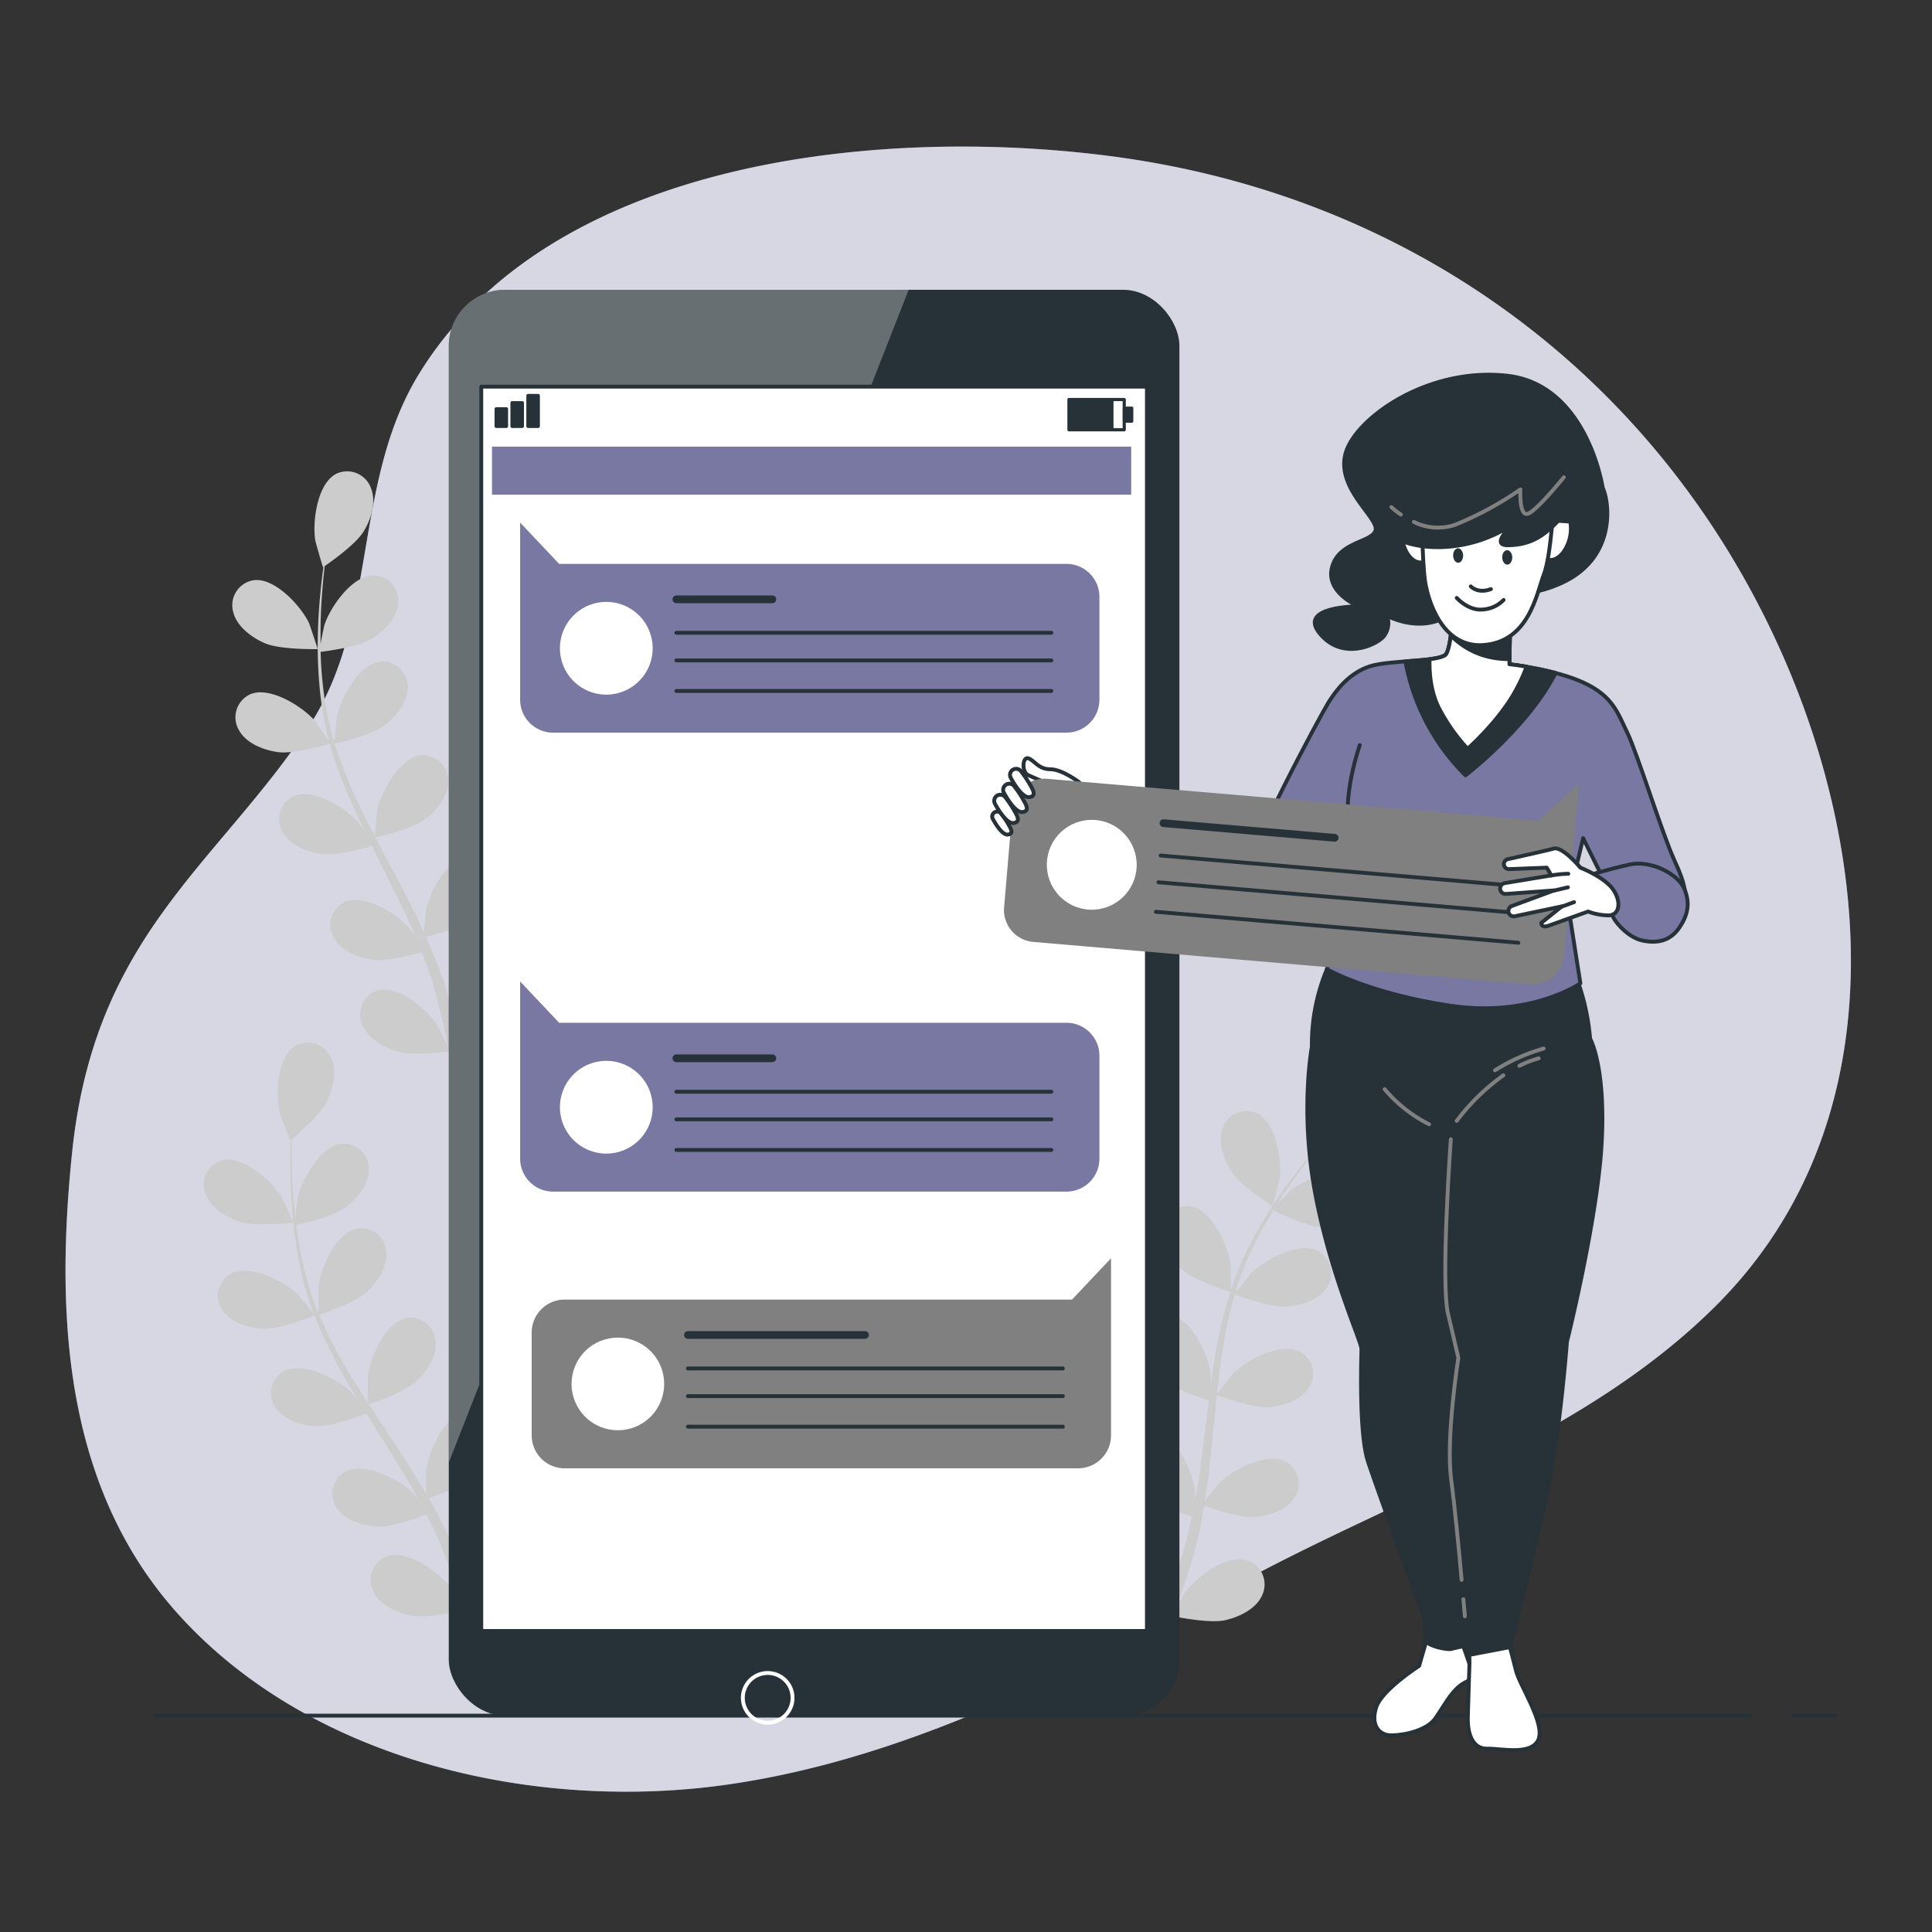 <svg xmlns="http://www.w3.org/2000/svg" viewBox="0 0 500 500"><rect x="0" y="0" width="500" height="500" fill="#333333" stroke="none"/><g id="freepik--background-simple--inject-15"><path d="M467,183.65a225.58,225.58,0,0,0-9.61-22.59C425.69,96.58,366.69,52.86,294.06,41.37q-4.69-.75-9.42-1.31c-59.28-7.13-142.27,1.76-176.11,56.56-17.57,28.46-10.36,64.35-29,92C55.4,224.51,24.38,242.44,18.64,298.45c-4.23,41.21-2.26,85.75,26.88,118.62,34.34,38.75,93.27,52.09,143.61,44.65,48.86-7.21,92.6-31.34,135.33-54,40.56-21.51,87-37.13,119.82-70C485.72,296.19,485.69,235.48,467,183.65Z" style="fill:#7878A3"></path><path d="M467,183.65a225.58,225.58,0,0,0-9.61-22.59C425.69,96.58,366.69,52.86,294.06,41.37q-4.69-.75-9.42-1.31c-59.28-7.13-142.27,1.76-176.11,56.56-17.57,28.46-10.36,64.35-29,92C55.4,224.51,24.38,242.44,18.64,298.45c-4.23,41.21-2.26,85.75,26.88,118.62,34.34,38.75,93.27,52.09,143.61,44.65,48.86-7.21,92.6-31.34,135.33-54,40.56-21.51,87-37.13,119.82-70C485.72,296.19,485.69,235.48,467,183.65Z" style="fill:#fff;opacity:0.7"></path></g><g id="freepik--Plants--inject-15"><path d="M68.55,166.47c4,1.73,13.68,1.52,13.69,1.52s-2.09-6.36-2.27-6.75c-2.13-4.46-8.87-11.82-14.36-11.08a6.55,6.55,0,0,0-5.26,8.21C61.27,162.17,65.16,165,68.55,166.47Z" style="fill:#ccc"></path><path d="M166.81,168.61c.09,0,1.77-6.46,1.83-6.88.68-4.9-.88-14.76-5.87-17.17a6.56,6.56,0,0,0-8.91,3.95c-1.34,3.67.36,8.18,2.36,11.28C158.58,163.43,166.8,168.6,166.81,168.61Z" style="fill:#ccc"></path><path d="M195.81,133.4c-5.51-.59-12.05,6.95-14.06,11.47-.17.39-2.19,6.8-2.08,6.8h.11c-1,1.18-2.14,2.46-3.32,3.88-2.15,2.65-4.56,5.65-7,9.1a116.59,116.59,0,0,0-7.22,11.5A85.79,85.79,0,0,0,156.12,190c0,.06,0,.12-.05.18,0-1.62,0-6.16-.09-6.51-.64-4.9-4.74-14-10.19-15a6.54,6.54,0,0,0-7.55,6.16c-.32,3.89,2.5,7.79,5.26,10.25,3.1,2.77,11.72,5.46,12.41,5.67a115.31,115.31,0,0,0-3.64,15c-.53,3-1,6-1.38,9,0-1.41,0-2.66-.07-2.84-.63-4.9-4.74-14-10.18-15a6.55,6.55,0,0,0-7.56,6.16c-.32,3.89,2.51,7.79,5.26,10.25s10.09,4.93,12,5.55c-.15,1.16-.3,2.31-.44,3.47-.66,5.56-1.3,11.1-2.1,16.52-.27,1.91-.62,3.78-1,5.66,0-1.25,0-2.3-.06-2.46-.64-4.9-4.75-14-10.19-15a6.54,6.54,0,0,0-7.55,6.16c-.32,3.89,2.5,7.79,5.25,10.25S143.72,248.2,146,249c-.4,1.91-.8,3.82-1.28,5.65-.35,1.24-.61,2.46-1,3.69l-1.18,3.64c-.83,2.28-1.67,4.65-2.54,6.86-.59,1.54-1.18,3-1.78,4.46.3-1.89.81-5.62.82-5.94a25.49,25.49,0,0,0-3.41-12.37,8.83,8.83,0,0,0-.09-1.45,6.56,6.56,0,0,0-8-5.56c-5.35,1.43-8.74,10.82-9,15.75,0,.29.18,3.47.33,5.47-.27-1.16-.51-2.29-.81-3.49-.56-2.36-1.19-4.71-1.85-7.23q-.56-1.81-1.11-3.66c-.34-1.23-.86-2.49-1.29-3.74-1.06-2.89-2.27-5.77-3.56-8.65,2.07-.49,9.4-2.36,12.34-4.62s6-5.92,6-9.83a6.56,6.56,0,0,0-7.08-6.71c-5.5.6-10.28,9.37-11.27,14.21-.07.3-.39,3.85-.53,5.81-.79-1.72-1.57-3.44-2.42-5.16-2.46-5-5.1-9.89-7.72-14.83-.8-1.51-1.58-3-2.37-4.54.74-.17,9.5-2.2,12.79-4.73,2.93-2.24,6-5.92,6-9.83a6.55,6.55,0,0,0-7.08-6.7c-5.5.59-10.27,9.36-11.27,14.2-.08.36-.54,5.48-.59,6.79-1.74-3.34-3.43-6.68-5-10a115.37,115.37,0,0,1-5.4-14c.34-.08,9.49-2.16,12.87-4.75,2.92-2.25,6-5.92,6-9.83a6.55,6.55,0,0,0-7.07-6.71c-5.5.6-10.28,9.37-11.28,14.21-.06.31-.42,4.21-.55,6.07l-.31,0a84.3,84.3,0,0,1-2.81-14.78c-.31-2.75-.45-5.39-.53-8,1.74-.21,9.7-1.27,13-3.26s6.65-5.23,7.05-9.12a6.55,6.55,0,0,0-6.29-7.44c-5.54,0-11.25,8.18-12.77,12.88-.08.26-.64,2.95-1,4.92,0-1.17,0-2.37,0-3.48,0-4.19.27-8,.54-11.41.16-1.93.35-3.67.54-5.3,1.6-1.1,8-5.62,10-8.85S97.45,130,96,126.33a6.54,6.54,0,0,0-9-3.7c-4.91,2.54-6.21,12.43-5.39,17.31.07.42,1.92,6.88,2,6.83l.1-.07c-.22,1.56-.43,3.24-.63,5.07-.34,3.4-.69,7.23-.79,11.44a117,117,0,0,0,.33,13.57,85.57,85.57,0,0,0,2.51,15l.06.18c-.87-1.37-3.44-5.11-3.67-5.38-3.23-3.74-11.67-9.06-16.77-6.9a6.56,6.56,0,0,0-2.9,9.31c1.88,3.42,6.39,5.12,10,5.65,4.12.6,12.79-1.91,13.48-2.12A115.64,115.64,0,0,0,90.64,207c1.19,2.76,2.48,5.51,3.8,8.24-.79-1.16-1.51-2.19-1.62-2.32-3.23-3.74-11.68-9.06-16.77-6.89a6.55,6.55,0,0,0-2.91,9.3c1.89,3.43,6.39,5.12,10,5.65s11.15-1.45,13.11-2c.52,1,1,2.09,1.55,3.13,2.51,5,5,10,7.36,14.94.82,1.75,1.57,3.5,2.32,5.25-.7-1-1.3-1.89-1.41-2-3.23-3.74-11.68-9.06-16.77-6.9a6.56,6.56,0,0,0-2.91,9.31c1.89,3.42,6.39,5.11,10,5.65s10.41-1.27,12.74-1.92c.72,1.82,1.44,3.63,2,5.42.39,1.24.85,2.39,1.18,3.65l1,3.69c.57,2.36,1.17,4.8,1.67,7.12.35,1.61.66,3.15,1,4.7-.8-1.74-2.43-5.13-2.6-5.4-2.63-4.19-10.17-10.72-15.54-9.36A6.55,6.55,0,0,0,93.71,265c1.34,3.67,5.54,6,9.07,7.11,3.88,1.18,12.49.1,13.56,0,.52,2.58,1,5.08,1.41,7.45,1.43,8.14,2.32,15,2.88,19.81h3.75c0-.11,0-.21,0-.32-.67-4.88-1.73-11.82-3.37-20.09-.51-2.61-1.11-5.39-1.76-8.24a73.08,73.08,0,0,0,7.57-3.56c2.83,3.06,10.09,6.65,11,7.11-1,2.43-2,4.78-2.93,7-3.3,7.58-6.33,13.78-8.52,18.11h4.11c2-4.3,4.64-10,7.43-16.83,1-2.47,2-5.12,3.08-7.85,1,.22,9.56,1.95,13.53,1.05,3.6-.81,8-2.85,9.57-6.41a6.54,6.54,0,0,0-3.61-9.05c-5.25-1.77-13.26,4.19-16.19,8.17-.17.24-1.77,3-2.74,4.75.41-1.12.83-2.21,1.25-3.36.83-2.28,1.6-4.59,2.44-7.06.36-1.21.73-2.43,1.09-3.66s.66-2.55,1-3.84c.71-3,1.29-6.06,1.8-9.17,2,.73,9.14,3.21,12.84,3s8.31-1.61,10.44-4.88a6.56,6.56,0,0,0-2.2-9.5c-4.92-2.54-13.74,2.14-17.25,5.63-.21.21-2.45,3-3.64,4.55.29-1.87.59-3.73.83-5.63.68-5.49,1.2-11.07,1.74-16.63.17-1.7.35-3.4.53-5.09.71.26,9.13,3.4,13.28,3.11,3.68-.26,8.3-1.61,10.43-4.89a6.54,6.54,0,0,0-2.2-9.49c-4.92-2.54-13.74,2.14-17.24,5.62-.27.27-3.47,4.28-4.24,5.34.4-3.74.83-7.47,1.4-11.12A113.85,113.85,0,0,1,157,191.46c.33.12,9.1,3.43,13.35,3.14,3.68-.26,8.3-1.62,10.43-4.89a6.56,6.56,0,0,0-2.2-9.5c-4.92-2.53-13.74,2.14-17.24,5.63-.23.23-2.68,3.28-3.81,4.76l-.28-.14a84.13,84.13,0,0,1,5.81-13.88c1.26-2.47,2.6-4.75,3.95-6.94,1.58.78,8.8,4.29,12.65,4.44,3.68.15,8.42-.69,10.9-3.71a6.55,6.55,0,0,0-1.14-9.68c-4.61-3.06-13.89.62-17.76,3.7-.21.17-2.15,2.11-3.55,3.54.62-1,1.25-2,1.87-2.93,2.32-3.49,4.65-6.54,6.74-9.22,1.2-1.52,2.32-2.87,3.37-4.12,1.95,0,9.78-.27,13.2-1.88s7.16-4.49,8-8.32A6.55,6.55,0,0,0,195.81,133.4Z" style="fill:#ccc"></path><path d="M231.06,310c4,1.73,13.69,1.51,13.7,1.51s-2.09-6.36-2.27-6.74c-2.14-4.46-8.88-11.82-14.36-11.08a6.55,6.55,0,0,0-5.26,8.21C223.78,305.69,227.68,308.51,231.06,310Z" style="fill:#ccc"></path><path d="M329.33,312.12c.08.06,1.76-6.45,1.82-6.88.69-4.89-.88-14.75-5.86-17.16a6.55,6.55,0,0,0-8.91,3.95c-1.34,3.67.36,8.18,2.36,11.28C321.1,306.94,329.32,312.12,329.33,312.12Z" style="fill:#ccc"></path><path d="M358.32,276.92c-5.5-.59-12,6.95-14.05,11.46-.17.39-2.19,6.81-2.09,6.81h.12c-1,1.18-2.14,2.46-3.32,3.88-2.15,2.65-4.56,5.65-7,9.1a115.42,115.42,0,0,0-7.22,11.5,85.79,85.79,0,0,0-6.16,13.88c0,.06,0,.12-.05.17,0-1.62,0-6.15-.09-6.5-.64-4.9-4.75-14-10.19-15a6.55,6.55,0,0,0-7.55,6.16c-.32,3.9,2.5,7.8,5.26,10.26,3.1,2.77,11.72,5.46,12.41,5.67a115.32,115.32,0,0,0-3.65,15c-.52,3-1,6-1.37,9,0-1.4-.05-2.65-.07-2.83-.64-4.9-4.74-14-10.19-15a6.54,6.54,0,0,0-7.55,6.16c-.32,3.89,2.5,7.79,5.26,10.25s10.09,4.93,12,5.55c-.14,1.16-.29,2.31-.43,3.47-.67,5.55-1.3,11.1-2.1,16.52-.28,1.91-.62,3.78-1,5.66,0-1.25,0-2.3-.06-2.46-.64-4.9-4.75-14-10.19-15a6.55,6.55,0,0,0-7.56,6.16c-.31,3.89,2.51,7.79,5.26,10.25s9.39,4.69,11.69,5.44c-.4,1.9-.8,3.82-1.28,5.65-.36,1.24-.61,2.46-1,3.69s-.78,2.44-1.17,3.64c-.83,2.28-1.68,4.65-2.54,6.85-.59,1.55-1.19,3-1.78,4.47.3-1.89.81-5.62.82-5.94a25.49,25.49,0,0,0-3.41-12.37,8.76,8.76,0,0,0-.09-1.45,6.56,6.56,0,0,0-8-5.56c-5.35,1.43-8.74,10.81-9,15.75,0,.29.18,3.47.33,5.47-.27-1.16-.52-2.29-.81-3.49-.56-2.36-1.19-4.71-1.86-7.23-.36-1.21-.73-2.43-1.1-3.66s-.87-2.49-1.3-3.74c-1.05-2.9-2.27-5.78-3.55-8.65,2.07-.5,9.39-2.36,12.34-4.62s6-5.92,6-9.83a6.55,6.55,0,0,0-7.07-6.71c-5.5.6-10.28,9.37-11.28,14.21-.06.3-.39,3.85-.53,5.81-.78-1.72-1.56-3.45-2.41-5.16-2.46-5-5.1-9.89-7.72-14.83-.8-1.51-1.58-3-2.37-4.54.74-.17,9.5-2.2,12.79-4.73,2.93-2.25,6-5.92,6-9.83a6.56,6.56,0,0,0-7.08-6.71c-5.5.6-10.27,9.37-11.27,14.21-.08.36-.54,5.48-.59,6.78-1.74-3.33-3.43-6.67-5-10a115.51,115.51,0,0,1-5.4-14c.34-.07,9.49-2.15,12.86-4.74,2.93-2.25,6-5.93,6-9.83a6.55,6.55,0,0,0-7.07-6.71c-5.51.6-10.28,9.36-11.28,14.2-.07.32-.42,4.22-.55,6.08l-.31,0A84.34,84.34,0,0,1,246,320.21c-.3-2.75-.45-5.39-.53-8,1.75-.21,9.71-1.27,13-3.27s6.65-5.22,7.05-9.11a6.55,6.55,0,0,0-6.29-7.44c-5.54,0-11.25,8.18-12.77,12.88-.09.25-.64,2.95-1,4.91,0-1.16,0-2.36,0-3.47,0-4.19.27-8,.53-11.41.17-1.93.36-3.67.55-5.3,1.6-1.1,8-5.62,10-8.85s3.49-7.7,2.06-11.33a6.56,6.56,0,0,0-9-3.71c-4.92,2.55-6.21,12.44-5.39,17.32.07.42,1.92,6.88,2,6.82l.09-.06c-.21,1.56-.43,3.24-.62,5.07-.34,3.39-.69,7.23-.79,11.43a114.71,114.71,0,0,0,.33,13.57,84.75,84.75,0,0,0,2.51,15l.06.17c-.87-1.36-3.44-5.11-3.67-5.37-3.23-3.74-11.68-9.06-16.77-6.9a6.55,6.55,0,0,0-2.9,9.31c1.88,3.42,6.38,5.11,10,5.65,4.12.6,12.79-1.92,13.48-2.12a115.13,115.13,0,0,0,5.25,14.55c1.2,2.76,2.48,5.51,3.81,8.24-.79-1.16-1.51-2.19-1.62-2.32-3.24-3.74-11.68-9.06-16.78-6.9a6.56,6.56,0,0,0-2.9,9.31c1.88,3.42,6.39,5.12,10,5.65s11.14-1.46,13.1-2c.52,1,1,2.09,1.55,3.13,2.51,5,5,10,7.37,14.94.82,1.74,1.57,3.5,2.32,5.24-.71-1-1.31-1.88-1.41-2-3.24-3.73-11.68-9.05-16.77-6.89a6.54,6.54,0,0,0-2.91,9.3c1.89,3.43,6.39,5.12,10,5.65s10.42-1.26,12.75-1.91c.72,1.82,1.44,3.63,2.05,5.42.39,1.23.85,2.39,1.17,3.65s.69,2.47,1,3.68c.57,2.37,1.17,4.81,1.66,7.13.36,1.61.67,3.15,1,4.7-.8-1.75-2.43-5.14-2.6-5.4-2.63-4.19-10.17-10.73-15.54-9.36a6.56,6.56,0,0,0-4.28,8.76c1.35,3.67,5.54,6,9.07,7.1,3.89,1.19,12.5.11,13.57,0,.51,2.57,1,5.08,1.4,7.45,1.44,8.14,2.33,15,2.89,19.81h3.75c0-.11,0-.21,0-.32-.67-4.88-1.73-11.82-3.37-20.09-.51-2.61-1.12-5.4-1.76-8.25a70.08,70.08,0,0,0,7.57-3.55c2.83,3.06,10.09,6.65,11,7.11-1,2.43-2,4.78-2.94,7-3.29,7.58-6.32,13.78-8.52,18.11H293c2-4.3,4.64-10,7.43-16.84,1-2.46,2-5.11,3.08-7.84,1,.21,9.56,1.94,13.53,1.05,3.6-.82,8-2.85,9.57-6.41a6.54,6.54,0,0,0-3.61-9C317.74,402,309.73,408,306.8,412c-.17.23-1.77,3-2.75,4.74.42-1.12.84-2.2,1.25-3.35.84-2.29,1.61-4.59,2.45-7.06l1.09-3.67c.39-1.21.65-2.54,1-3.83.71-3,1.29-6.07,1.8-9.17,2,.73,9.14,3.21,12.84,2.95s8.3-1.61,10.44-4.89a6.55,6.55,0,0,0-2.21-9.49c-4.92-2.54-13.73,2.14-17.24,5.62-.22.22-2.45,3-3.64,4.56.29-1.87.59-3.73.83-5.64.68-5.48,1.2-11.06,1.74-16.62.16-1.7.35-3.4.53-5.1.71.27,9.13,3.41,13.27,3.12,3.69-.26,8.31-1.62,10.44-4.89a6.56,6.56,0,0,0-2.2-9.5c-4.92-2.53-13.74,2.14-17.24,5.63-.27.26-3.47,4.27-4.24,5.33.4-3.73.82-7.46,1.39-11.11a116.12,116.12,0,0,1,3.2-14.62c.33.13,9.1,3.44,13.35,3.14,3.68-.25,8.3-1.61,10.43-4.88a6.56,6.56,0,0,0-2.2-9.5c-4.92-2.53-13.74,2.14-17.24,5.63-.23.23-2.68,3.28-3.81,4.76l-.28-.15a84.5,84.5,0,0,1,5.81-13.88c1.26-2.46,2.6-4.74,3.95-6.93,1.57.78,8.79,4.29,12.64,4.44,3.69.15,8.43-.69,10.91-3.71a6.55,6.55,0,0,0-1.14-9.68c-4.62-3.06-13.89.62-17.76,3.7-.21.17-2.16,2.11-3.56,3.54.63-1,1.26-2,1.88-2.93,2.31-3.49,4.65-6.54,6.74-9.22,1.2-1.52,2.31-2.87,3.37-4.12,1.95,0,9.78-.27,13.2-1.88s7.16-4.49,8-8.32A6.55,6.55,0,0,0,358.32,276.92Z" style="fill:#ccc"></path><path d="M62.09,316.2c4.12,1.35,13.77.19,13.78.19s-2.7-6.13-2.92-6.49c-2.55-4.24-10-10.91-15.36-9.65a6.56,6.56,0,0,0-4.44,8.68C54.43,312.62,58.58,315.06,62.09,316.2Z" style="fill:#ccc"></path><path d="M160.1,308.84c.09.05,1.14-6.59,1.16-7,.2-4.94-2.3-14.6-7.5-16.51a6.55,6.55,0,0,0-8.49,4.78c-1,3.79,1.15,8.11,3.44,11C151.41,304.48,160.1,308.84,160.1,308.84Z" style="fill:#ccc"></path><path d="M185.56,271c-5.53-.05-11.31,8.08-12.88,12.77-.13.41-1.52,7-1.42,7l.12,0c-.92,1.28-1.9,2.66-2.93,4.19-1.89,2.84-4,6.07-6,9.73a117.32,117.32,0,0,0-6.07,12.14,84.28,84.28,0,0,0-4.8,14.41l0,.18c-.13-1.62-.64-6.12-.72-6.47-1.11-4.81-6.07-13.47-11.59-14a6.55,6.55,0,0,0-6.92,6.86c.06,3.91,3.24,7.52,6.22,9.7,3.36,2.46,12.2,4.3,12.9,4.45a115.88,115.88,0,0,0-2.17,15.31c-.24,3-.39,6-.5,9.07-.16-1.4-.31-2.64-.35-2.82-1.1-4.81-6.07-13.47-11.58-13.95a6.55,6.55,0,0,0-6.93,6.86c.06,3.91,3.25,7.52,6.22,9.7s10.53,3.93,12.52,4.36c0,1.17-.07,2.33-.1,3.5-.12,5.59-.22,11.17-.49,16.64-.09,1.93-.25,3.83-.41,5.72-.14-1.23-.27-2.28-.3-2.43-1.11-4.82-6.08-13.48-11.59-13.95a6.54,6.54,0,0,0-6.92,6.86c.05,3.9,3.24,7.51,6.22,9.69s9.79,3.77,12.16,4.29c-.22,1.94-.44,3.88-.73,5.75-.24,1.27-.37,2.51-.68,3.77s-.54,2.5-.81,3.73c-.61,2.36-1.22,4.79-1.87,7.08-.44,1.59-.89,3.09-1.34,4.61.12-1.91.26-5.67.24-6a25.44,25.44,0,0,0-4.59-12,7.72,7.72,0,0,0-.23-1.44,6.54,6.54,0,0,0-8.51-4.75c-5.19,1.93-7.66,11.6-7.43,16.54,0,.29.51,3.43.85,5.41-.38-1.13-.73-2.23-1.14-3.39-.78-2.3-1.64-4.58-2.55-7l-1.45-3.53c-.46-1.19-1.1-2.39-1.65-3.6-1.33-2.78-2.81-5.53-4.37-8.26,2-.7,9.12-3.26,11.83-5.79s5.44-6.48,5-10.37a6.55,6.55,0,0,0-7.69-6c-5.41,1.13-9.32,10.31-9.85,15.23,0,.3,0,3.87,0,5.83-1-1.64-1.89-3.27-2.91-4.9-2.92-4.69-6-9.35-9.11-14q-1.41-2.14-2.8-4.29c.72-.24,9.24-3.11,12.28-5.95,2.69-2.51,5.43-6.47,5-10.36a6.55,6.55,0,0,0-7.69-6c-5.42,1.12-9.33,10.31-9.85,15.22,0,.37,0,5.51.06,6.81-2-3.15-4.06-6.31-5.91-9.51a114.38,114.38,0,0,1-6.72-13.36c.33-.11,9.24-3.07,12.34-6,2.7-2.52,5.44-6.48,5-10.36a6.53,6.53,0,0,0-7.68-6c-5.42,1.12-9.33,10.31-9.86,15.22,0,.32,0,4.24,0,6.1l-.31.06A84.14,84.14,0,0,1,78,324.93c-.58-2.71-1-5.32-1.3-7.88,1.72-.38,9.53-2.2,12.62-4.51s6.11-5.84,6.14-9.75a6.56,6.56,0,0,0-7-6.8c-5.51.53-10.4,9.23-11.46,14.06-.06.26-.35,3-.54,5-.13-1.16-.28-2.35-.38-3.46-.4-4.17-.51-8-.57-11.41,0-1.93,0-3.68,0-5.32,1.48-1.25,7.42-6.37,9.07-9.77s2.73-8,1-11.48a6.55,6.55,0,0,0-9.33-2.82c-4.65,3-5,13-3.7,17.76.11.41,2.58,6.66,2.66,6.6l.09-.08c-.06,1.58-.11,3.27-.13,5.11,0,3.41,0,7.26.32,11.46A118.32,118.32,0,0,0,77.1,325.1a85,85,0,0,0,4,14.67l.07.16c-1-1.27-3.91-4.75-4.16-5-3.58-3.41-12.5-7.89-17.36-5.25a6.54,6.54,0,0,0-2,9.54c2.2,3.23,6.85,4.48,10.53,4.66,4.16.2,12.55-3.14,13.22-3.41a116.59,116.59,0,0,0,6.63,14c1.46,2.64,3,5.24,4.59,7.84-.9-1.08-1.71-2-1.84-2.16-3.58-3.4-12.5-7.88-17.36-5.24a6.54,6.54,0,0,0-2,9.54c2.2,3.23,6.85,4.48,10.54,4.66s10.94-2.53,12.84-3.27l1.85,3c3,4.73,6,9.44,8.77,14.15,1,1.66,1.9,3.33,2.82,5-.8-.95-1.49-1.75-1.6-1.86-3.58-3.41-12.5-7.89-17.36-5.25a6.55,6.55,0,0,0-2,9.55c2.2,3.22,6.85,4.47,10.54,4.65s10.24-2.26,12.5-3.13c.89,1.73,1.78,3.47,2.56,5.19.51,1.19,1.08,2.3,1.52,3.52s.93,2.39,1.38,3.57c.79,2.3,1.63,4.67,2.34,6.93.51,1.57,1,3.07,1.44,4.59-1-1.67-2.92-4.88-3.11-5.13-3-3.91-11.16-9.69-16.37-7.82a6.55,6.55,0,0,0-3.41,9.13c1.69,3.53,6.09,5.47,9.71,6.2,4,.81,12.44-1.1,13.5-1.35.76,2.51,1.48,5,2.12,7.28,2.21,8,3.76,14.69,4.78,19.43l3.73-.36c0-.11,0-.2-.07-.31-1.14-4.79-2.86-11.6-5.29-19.67-.77-2.55-1.63-5.26-2.55-8a71.66,71.66,0,0,0,7.19-4.27c3.12,2.78,10.69,5.65,11.67,6-.75,2.51-1.5,4.95-2.25,7.23-2.55,7.87-5,14.33-6.73,18.85l4.1-.4c1.61-4.47,3.65-10.42,5.76-17.47.77-2.55,1.54-5.29,2.31-8.11,1.06.12,9.71,1,13.57-.25,3.51-1.16,7.65-3.61,8.91-7.31a6.55,6.55,0,0,0-4.47-8.66c-5.39-1.25-12.79,5.46-15.33,9.7-.15.25-1.47,3.14-2.27,5,.31-1.15.62-2.27.92-3.46.61-2.35,1.16-4.72,1.75-7.26.24-1.24.49-2.49.74-3.75s.4-2.6.61-3.91c.42-3.05.7-6.16.91-9.31,2.06.54,9.41,2.32,13.06,1.7s8.11-2.4,9.92-5.87a6.56,6.56,0,0,0-3.11-9.24c-5.14-2-13.47,3.46-16.62,7.27-.19.24-2.15,3.22-3.19,4.88.11-1.89.23-3.77.28-5.69.15-5.52.13-11.12.13-16.71,0-1.71,0-3.42,0-5.12.73.19,9.42,2.5,13.51,1.81,3.64-.61,8.11-2.4,9.92-5.87a6.56,6.56,0,0,0-3.11-9.24c-5.14-2.05-13.47,3.46-16.62,7.27-.24.28-3,4.59-3.7,5.72,0-3.76.1-7.51.32-11.2a114.76,114.76,0,0,1,1.76-14.86c.34.1,9.4,2.55,13.59,1.84,3.64-.61,8.11-2.41,9.92-5.87a6.56,6.56,0,0,0-3.11-9.24c-5.14-2.05-13.47,3.46-16.62,7.26-.21.25-2.34,3.53-3.33,5.11l-.29-.12a84.36,84.36,0,0,1,4.44-14.37c1-2.57,2.13-5,3.26-7.29,1.64.63,9.17,3.42,13,3.2,3.68-.21,8.32-1.5,10.49-4.74a6.56,6.56,0,0,0-2.07-9.53c-4.88-2.6-13.76,2-17.31,5.4-.2.19-2,2.3-3.2,3.86.53-1,1.05-2.11,1.58-3.09,2-3.7,4-7,5.82-9.83,1.05-1.63,2-3.08,3-4.42,1.93-.23,9.7-1.22,12.95-3.15s6.7-5.16,7.13-9.05A6.55,6.55,0,0,0,185.56,271Z" style="fill:#ccc"></path></g><g id="freepik--Floor--inject-15"><line x1="464" y1="444" x2="475" y2="444" style="fill:none;stroke:#263238;stroke-linecap:round;stroke-linejoin:round"></line><line x1="40" y1="444" x2="453" y2="444" style="fill:none;stroke:#263238;stroke-linecap:round;stroke-linejoin:round"></line></g><g id="freepik--Device--inject-15"><rect x="116.14" y="75" width="189.09" height="369" rx="14.52" style="fill:#263238"></rect><path d="M235.16,75H130.66a14.52,14.52,0,0,0-14.52,14.52v289Z" style="fill:#fff;opacity:0.3"></path><rect x="124.55" y="100.06" width="172.27" height="322.04" style="fill:#fff;stroke:#263238;stroke-linecap:round;stroke-linejoin:round"></rect><rect x="276.67" y="103.4" width="14.28" height="7.83" style="fill:none;stroke:#263238;stroke-linecap:round;stroke-linejoin:round;stroke-width:0.821px"></rect><rect x="276.67" y="103.4" width="11.14" height="7.83" style="fill:#263238;stroke:#263238;stroke-linecap:round;stroke-linejoin:round;stroke-width:0.725px"></rect><rect x="290.93" y="105.59" width="2.01" height="3.45" style="fill:#263238;stroke:#263238;stroke-linecap:round;stroke-linejoin:round;stroke-width:0.725px"></rect><rect x="128.43" y="105.83" width="2.62" height="4.49" style="fill:#263238;stroke:#263238;stroke-linecap:round;stroke-linejoin:round;stroke-width:0.883px"></rect><rect x="132.54" y="104.25" width="2.62" height="6.07" style="fill:#263238;stroke:#263238;stroke-linecap:round;stroke-linejoin:round;stroke-width:0.883px"></rect><rect x="136.66" y="102.39" width="2.62" height="7.93" style="fill:#263238;stroke:#263238;stroke-linecap:round;stroke-linejoin:round;stroke-width:0.883px"></rect><rect x="127.33" y="115.59" width="165.42" height="12.44" style="fill:#7878A3"></rect></g><g id="freepik--Chats--inject-15"><path d="M276,189.61H143.14a8.53,8.53,0,0,1-8.53-8.53V135.25l10.09,10.68H276a8.53,8.53,0,0,1,8.53,8.53v26.62A8.53,8.53,0,0,1,276,189.61Z" style="fill:#7878A3"></path><path d="M168.91,167.77a12,12,0,1,0-12,12A12,12,0,0,0,168.91,167.77Z" style="fill:#fff"></path><line x1="175.04" y1="155.1" x2="199.89" y2="155.1" style="fill:none;stroke:#263238;stroke-linecap:round;stroke-linejoin:round;stroke-width:2px"></line><line x1="175.04" y1="163.76" x2="272.09" y2="163.76" style="fill:none;stroke:#263238;stroke-linecap:round;stroke-linejoin:round"></line><line x1="175.04" y1="170.91" x2="272.09" y2="170.91" style="fill:none;stroke:#263238;stroke-linecap:round;stroke-linejoin:round"></line><line x1="175.04" y1="178.82" x2="272.09" y2="178.82" style="fill:none;stroke:#263238;stroke-linecap:round;stroke-linejoin:round"></line><path d="M276,308.39H143.14a8.53,8.53,0,0,1-8.53-8.53V254l10.09,10.69H276a8.53,8.53,0,0,1,8.53,8.53v26.62A8.53,8.53,0,0,1,276,308.39Z" style="fill:#7878A3"></path><path d="M168.91,286.55a12,12,0,1,0-12,12A12,12,0,0,0,168.91,286.55Z" style="fill:#fff"></path><line x1="175.04" y1="273.88" x2="199.89" y2="273.88" style="fill:none;stroke:#263238;stroke-linecap:round;stroke-linejoin:round;stroke-width:2px"></line><line x1="175.04" y1="282.54" x2="272.09" y2="282.54" style="fill:none;stroke:#263238;stroke-linecap:round;stroke-linejoin:round"></line><line x1="175.04" y1="289.69" x2="272.09" y2="289.69" style="fill:none;stroke:#263238;stroke-linecap:round;stroke-linejoin:round"></line><line x1="175.04" y1="297.6" x2="272.09" y2="297.6" style="fill:none;stroke:#263238;stroke-linecap:round;stroke-linejoin:round"></line><path d="M146.13,380H279a8.53,8.53,0,0,0,8.53-8.53V325.64l-10.09,10.69H146.13a8.53,8.53,0,0,0-8.53,8.53v26.61A8.53,8.53,0,0,0,146.13,380Z" style="fill:gray"></path><circle cx="159.9" cy="358.16" r="11.99" transform="translate(-206.42 217.97) rotate(-45)" style="fill:#fff"></circle><line x1="178.03" y1="345.49" x2="223.86" y2="345.49" style="fill:none;stroke:#263238;stroke-linecap:round;stroke-linejoin:round;stroke-width:2px"></line><line x1="178.03" y1="354.15" x2="275.08" y2="354.15" style="fill:none;stroke:#263238;stroke-linecap:round;stroke-linejoin:round"></line><line x1="178.03" y1="361.31" x2="275.08" y2="361.31" style="fill:none;stroke:#263238;stroke-linecap:round;stroke-linejoin:round"></line><line x1="178.03" y1="369.22" x2="275.08" y2="369.22" style="fill:none;stroke:#263238;stroke-linecap:round;stroke-linejoin:round"></line></g><g id="freepik--Character--inject-15"><path d="M205.11,439.4a6.43,6.43,0,1,0-6.43,6.43A6.42,6.42,0,0,0,205.11,439.4Z" style="fill:none;stroke:#fff;stroke-linecap:round;stroke-linejoin:round"></path><path d="M369.54,423.29l-2.27,7.84s-9.54,6.12-11.07,10.6.49,7.48,4.1,7.38,9.12-1.38,11.25-4.5,3.7-6.21,6.14-8.23,5.78-1.84,6.74-7.14-3.26-6.84-6.61-7.3S369.54,423.29,369.54,423.29Z" style="fill:#fff;stroke:#263238;stroke-linecap:round;stroke-linejoin:round"></path><path d="M343.41,250.83a50.55,50.55,0,0,0-3.9,20.09s-3.13,16.47.83,37.73,12,38.52,12,40.46-.75,21.68,1.69,29.11,14.82,41.21,14.82,41.21-.7,4.74.72,5.81,5.33,1.78,6.15,1.48a25.1,25.1,0,0,1,3-.64l1.52,4.39a16.49,16.49,0,0,0,4.17.16,11,11,0,0,0,6-2.4s6-24.05,9.65-40.26,5.46-40.7,5.46-40.7,7.95-31.89,9-51.63-3-26.84-3-26.84a59.44,59.44,0,0,0-3.51-15.73c-3-7.68-8.78-5.85-30.25-8.82s-27.22-.59-29.14.3S343.41,250.83,343.41,250.83Z" style="fill:#263238;stroke:#263238;stroke-linecap:round;stroke-linejoin:round"></path><path d="M378.72,413.89l.39,4.4" style="fill:none;stroke:gray;stroke-linecap:round;stroke-linejoin:round"></path><path d="M375.47,294.85s-2.66,37.06-.72,45.17c1.75,7.34,2.67,11.41,2.67,11.41s-3.28,20.64-1.86,31.43c.86,6.45,2,17.87,2.7,26" style="fill:none;stroke:gray;stroke-linecap:round;stroke-linejoin:round"></path><path d="M393.2,275.83a26.15,26.15,0,0,1,5-1.92" style="fill:none;stroke:gray;stroke-linecap:round;stroke-linejoin:round"></path><path d="M377,290.08a55.44,55.44,0,0,1,12.08-11.79" style="fill:none;stroke:gray;stroke-linecap:round;stroke-linejoin:round"></path><path d="M358.35,281.88a36.29,36.29,0,0,0,11.5,9.08" style="fill:none;stroke:gray;stroke-linecap:round;stroke-linejoin:round"></path><path d="M386.89,277a49,49,0,0,1,12.6-5.64" style="fill:none;stroke:gray;stroke-linecap:round;stroke-linejoin:round"></path><path d="M375.89,159.85s-.32,7.2-1.59,9.37-14.6,1.5-19.88,3.25-8.61,6.11-10.64,9.37-21.23,39-20.57,43.22,1,6.1,7.09,5.65,21-17.93,21-17.93l.47,15.7-8.4,22.35s11.1,6.34,32,9.45S409,254.5,409,254.5l-3.28-20.95,4-16.63s8.79,18.12,11.58,22.56,9.44,4,12.75-1.17,2.4-8.86-.73-15.69-9.6-27.69-12.15-32.94-3.74-9.48-11.31-13-19.31-4.76-19.31-4.76l.19-11.46Z" style="fill:#7878A3;stroke:#263238;stroke-linecap:round;stroke-linejoin:round"></path><path d="M390.82,160.48l-14.93-.63s-.32,7.2-1.59,9.37c-.74,1.27-5.61,1.57-10.58,1.94a55.79,55.79,0,0,0,15.56,29.49s16.18-12.42,23.3-26.49a91.26,91.26,0,0,0-11.95-2.22Z" style="fill:#263238;stroke:#263238;stroke-linecap:round;stroke-linejoin:round"></path><path d="M348.86,212.66s-1-7.63,3.05-19.84" style="fill:none;stroke:#263238;stroke-linecap:round;stroke-linejoin:round"></path><path d="M390.82,160.48l-14.93-.63s-.32,7.2-1.59,9.37c-.41.7-2.08,1.1-4.33,1.39-.08,2.5.06,8.26,2.62,13a48.33,48.33,0,0,0,7.23,10.18s7.79-6.89,12.09-14.47a44.34,44.34,0,0,0,3.17-6.79c-2.64-.44-4.45-.63-4.45-.63Z" style="fill:#fff;stroke:#263238;stroke-linecap:round;stroke-linejoin:round"></path><path d="M375.48,164.45a20.22,20.22,0,0,0,8.62,5.22,21.94,21.94,0,0,0,6.55.9l.17-10.09-14.93-.63S375.79,162.09,375.48,164.45Z" style="fill:#263238;stroke:#263238;stroke-linecap:round;stroke-linejoin:round"></path><path d="M414.78,126.23s-4-26.71-24.79-29-39.47,11.26-41.8,20.27S356.75,134,356,137.19s-9.44,2.87-11.26,9.56,6.93,10.18,6.93,10.18-15.86-.11-10.18,6.93,14.23,3.33,16.47,1a5.5,5.5,0,0,0,1-5.51s7.33,4.11,14.45.73,8.08-9.47,8.08-9.47,8.85,6.66,22.79.2S416.62,130.21,414.78,126.23Z" style="fill:#263238;stroke:#263238;stroke-linecap:round;stroke-linejoin:round"></path><path d="M406.39,135a10.52,10.52,0,0,1-1.81,7.92c-2.73,3.45-5.1,1.42-5.1,1.42l.58-9.8Z" style="fill:#fff;stroke:#263238;stroke-linecap:round;stroke-linejoin:round"></path><path d="M363.13,135.25a10.46,10.46,0,0,0,1.1,8c2.42,3.68,5,1.87,5,1.87l.29-9.81Z" style="fill:#fff;stroke:#263238;stroke-linecap:round;stroke-linejoin:round"></path><path d="M367.86,129.34s.16,15.28.9,20.74,4.55,17.46,14.91,16.87c12.09-.7,14-13.4,15.9-18.35s2.6-19.69,2.6-19.69.11-15.87-13.81-18.34S369.8,116.88,367.86,129.34Z" style="fill:#fff;stroke:#263238;stroke-linecap:round;stroke-linejoin:round"></path><path d="M378.66,143.73c0,1-.52,1.89-1.24,1.91s-1.32-.8-1.35-1.83.53-1.89,1.24-1.91S378.63,142.7,378.66,143.73Z" style="fill:#263238"></path><path d="M391.37,144.22c0,1-.53,1.89-1.24,1.91s-1.32-.8-1.36-1.83.53-1.89,1.25-1.91S391.34,143.19,391.37,144.22Z" style="fill:#263238"></path><path d="M380.63,151.75s1.79,2,5.21.71" style="fill:none;stroke:#263238;stroke-linecap:round;stroke-linejoin:round"></path><path d="M377,154.74s3,3.37,6.72,3a8.24,8.24,0,0,0,5.41-2.47" style="fill:none;stroke:#263238;stroke-linecap:round;stroke-linejoin:round"></path><path d="M358.28,137.12s3.89,4.79,14.84,4.47a35.35,35.35,0,0,0,18.57-6s-6.47,5.67-1.28,5.52,9.18-1.71,14.75-8.51,4.7-16.58,1.09-21.66-19-7.52-33.49-1.33S355.52,131.43,358.28,137.12Z" style="fill:#263238;stroke:#263238;stroke-linecap:round;stroke-linejoin:round"></path><path d="M362.55,133.17a20.68,20.68,0,0,1-2.47-1.93" style="fill:none;stroke:gray;stroke-linecap:round;stroke-linejoin:round"></path><path d="M404.72,123.51s-7.38,9.14-9.49,9.49-1.76-6.33-1.76-6.33a87.06,87.06,0,0,1-16.87,9.14,13.91,13.91,0,0,1-10.69-.74" style="fill:none;stroke:gray;stroke-linecap:round;stroke-linejoin:round"></path><path d="M380.3,430.47s-.3,8.9-.43,13.9,1.63,8.28,5,8.18,11.44,1.89,13.26-2.33-4.85-14-5.8-17.88-1.57-6.06-1.57-6.06l-10.49,2Z" style="fill:#fff;stroke:#263238;stroke-linecap:round;stroke-linejoin:round"></path><path d="M279.27,202.43s-4.38-3.35-7.47-3.35-4.12-2.32-5.66-2.83-1.81,3.6,0,4.38,4.12,1.8,4.12,1.8l1.8,3.35,9.53,1Z" style="fill:#fff;stroke:#263238;stroke-linecap:round;stroke-linejoin:round"></path><path d="M267.42,243.77l128.45,11a8.28,8.28,0,0,0,8.95-7.54l1.7-20,.49-5.74,1.59-18.58L398,212.39,271,201.55a8.29,8.29,0,0,0-8.95,7.55l-2.19,25.72A8.28,8.28,0,0,0,267.42,243.77Z" style="fill:gray"></path><circle cx="282.54" cy="223.79" r="11.63" transform="translate(47.79 497.3) rotate(-87.74)" style="fill:#fff"></circle><line x1="301.1" y1="213.04" x2="345.4" y2="216.82" style="fill:none;stroke:#263238;stroke-linecap:round;stroke-linejoin:round;stroke-width:2px"></line><line x1="300.38" y1="221.41" x2="394.19" y2="229.42" style="fill:none;stroke:#263238;stroke-linecap:round;stroke-linejoin:round"></line><line x1="299.79" y1="228.33" x2="393.6" y2="236.34" style="fill:none;stroke:#263238;stroke-linecap:round;stroke-linejoin:round"></line><line x1="299.14" y1="235.97" x2="392.95" y2="243.98" style="fill:none;stroke:#263238;stroke-linecap:round;stroke-linejoin:round"></line><path d="M411,226.58s5.26-1.62,10.73-2.84,12.56,2.44,14.18,6.28.81,6.89-1.21,9.93-5.07,4.46-9.73,3.44c-3.16-.68-6.48-4-7.49-6.07l-1-2s-.81-1.21-1.62-1.21" style="fill:#7878A3;stroke:#263238;stroke-linecap:round;stroke-linejoin:round"></path><path d="M409,224.55s-4.64-5.58-6.89-4.94c-1.71.49-8.64,2-11.88,2.75a1.29,1.29,0,0,0-.86,1.89h0a1.29,1.29,0,0,0,1.19.68l9.73-.38,1.21,2-12.09,2a1.42,1.42,0,0,0-1.18,1.5h0a1.42,1.42,0,0,0,1.45,1.31l12.52-.92-10.84,4a1.39,1.39,0,0,0-.45,2.43h0a1.37,1.37,0,0,0,1.05.27l12.26-2.58-5.35,4.29h0c.13,1,.88,1.08,1.94.71L411,235.9a15.34,15.34,0,0,0,5.26,1c2.84,0,3.45-3.44,1.22-6.68S409,224.55,409,224.55Z" style="fill:#fff;stroke:#263238;stroke-linecap:round;stroke-linejoin:round"></path><path d="M401.45,226.58a26.32,26.32,0,0,1,4.42-.45" style="fill:none;stroke:#263238;stroke-linecap:round;stroke-linejoin:round"></path><line x1="402.15" y1="230.49" x2="405.77" y2="229.64" style="fill:none;stroke:#263238;stroke-linecap:round;stroke-linejoin:round"></line><line x1="404.17" y1="234.65" x2="407.36" y2="233.47" style="fill:none;stroke:#263238;stroke-linecap:round;stroke-linejoin:round"></line><path d="M262,199.3h0a1.57,1.57,0,0,0-.42,2c1,1.85,3.11,5.17,4.78,5,2.32-.26.52-2.57,0-3.6a32.2,32.2,0,0,0-2.11-3.09A1.59,1.59,0,0,0,262,199.3Z" style="fill:#fff;stroke:#263238;stroke-linecap:round;stroke-linejoin:round"></path><path d="M260.23,203.16h0a1.58,1.58,0,0,0-.42,2c1,1.85,3.1,5.16,4.78,5,2.32-.26.51-2.58,0-3.61a31.05,31.05,0,0,0-2.11-3.08A1.58,1.58,0,0,0,260.23,203.16Z" style="fill:#fff;stroke:#263238;stroke-linecap:round;stroke-linejoin:round"></path><path d="M257.28,210.31h0a1.27,1.27,0,0,0-.34,1.63c.83,1.51,2.52,4.2,3.88,4.05,1.88-.21.42-2.09,0-2.93a25.77,25.77,0,0,0-1.72-2.5A1.28,1.28,0,0,0,257.28,210.31Z" style="fill:#fff;stroke:#263238;stroke-linecap:round;stroke-linejoin:round"></path><path d="M257.91,206h0a1.58,1.58,0,0,0-.42,2c1,1.85,3.11,5.16,4.78,5,2.32-.26.52-2.58,0-3.61a32.28,32.28,0,0,0-2.11-3.08A1.59,1.59,0,0,0,257.91,206Z" style="fill:#fff;stroke:#263238;stroke-linecap:round;stroke-linejoin:round"></path></g></svg>